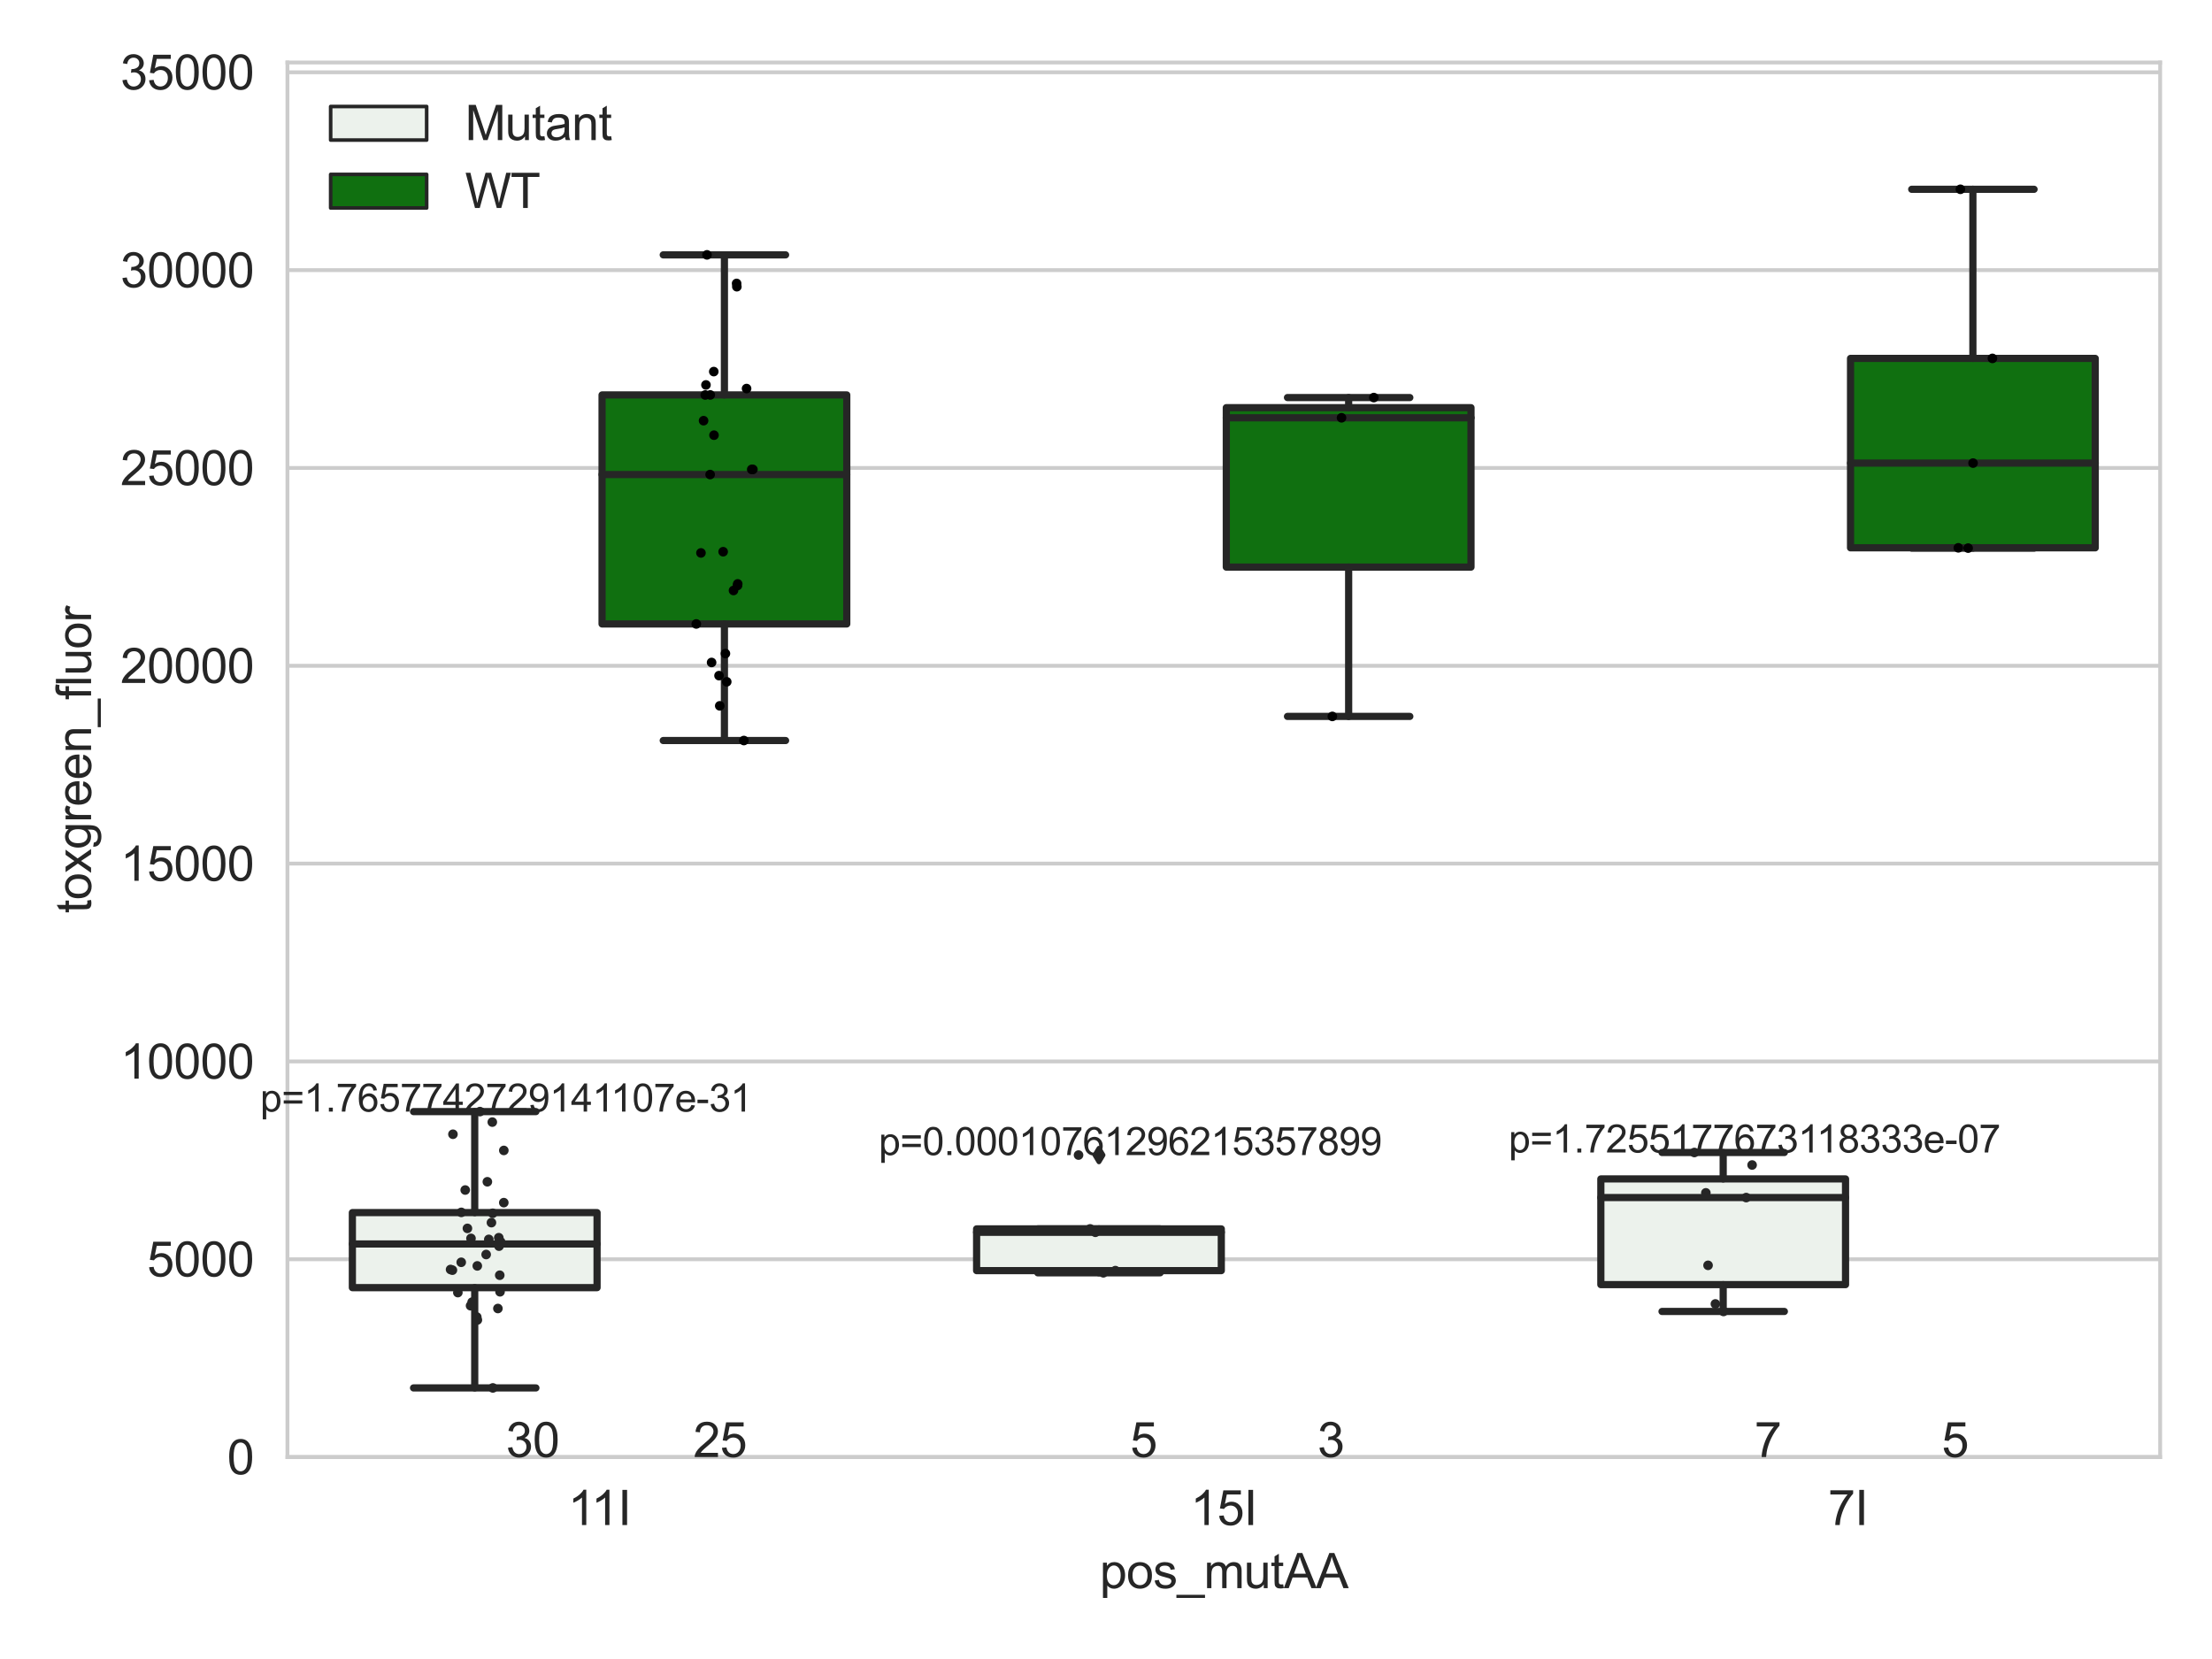 <?xml version="1.0" encoding="utf-8" standalone="no"?>
<!DOCTYPE svg PUBLIC "-//W3C//DTD SVG 1.1//EN"
  "http://www.w3.org/Graphics/SVG/1.1/DTD/svg11.dtd">
<svg xmlns:xlink="http://www.w3.org/1999/xlink" width="460.8pt" height="345.6pt" viewBox="0 0 460.8 345.6" xmlns="http://www.w3.org/2000/svg" version="1.1">
 <defs>
  <style type="text/css">*{stroke-linejoin: round; stroke-linecap: butt}</style>
 </defs>
 <g id="figure_1">
  <g id="patch_1">
   <path d="M 0 345.6 
L 460.8 345.6 
L 460.8 0 
L 0 0 
z
" style="fill: #ffffff"/>
  </g>
  <g id="axes_1">
   <g id="patch_2">
    <path d="M 59.881 303.539 
L 450 303.539 
L 450 13.023 
L 59.881 13.023 
z
" style="fill: #ffffff"/>
   </g>
   <g id="matplotlib.axis_1">
    <g id="xtick_1">
     <g id="text_1">
      <!-- 11I -->
      <g style="fill: #262626" transform="translate(118.32 317.697)scale(0.1 -0.1)">
       <defs>
        <path id="ArialMT-31" d="M 2384 0 
L 1822 0 
L 1822 3584 
Q 1619 3391 1289 3197 
Q 959 3003 697 2906 
L 697 3450 
Q 1169 3672 1522 3987 
Q 1875 4303 2022 4600 
L 2384 4600 
L 2384 0 
z
" transform="scale(0.016)"/>
        <path id="ArialMT-49" d="M 597 0 
L 597 4581 
L 1203 4581 
L 1203 0 
L 597 0 
z
" transform="scale(0.016)"/>
       </defs>
       <use xlink:href="#ArialMT-31"/>
       <use xlink:href="#ArialMT-31" x="48.24"/>
       <use xlink:href="#ArialMT-49" x="103.855"/>
      </g>
     </g>
    </g>
    <g id="xtick_2">
     <g id="text_2">
      <!-- 15I -->
      <g style="fill: #262626" transform="translate(247.991 317.697)scale(0.1 -0.1)">
       <defs>
        <path id="ArialMT-35" d="M 266 1200 
L 856 1250 
Q 922 819 1161 601 
Q 1400 384 1738 384 
Q 2144 384 2425 690 
Q 2706 997 2706 1503 
Q 2706 1984 2436 2262 
Q 2166 2541 1728 2541 
Q 1456 2541 1237 2417 
Q 1019 2294 894 2097 
L 366 2166 
L 809 4519 
L 3088 4519 
L 3088 3981 
L 1259 3981 
L 1013 2750 
Q 1425 3038 1878 3038 
Q 2478 3038 2890 2622 
Q 3303 2206 3303 1553 
Q 3303 931 2941 478 
Q 2500 -78 1738 -78 
Q 1113 -78 717 272 
Q 322 622 266 1200 
z
" transform="scale(0.016)"/>
       </defs>
       <use xlink:href="#ArialMT-31"/>
       <use xlink:href="#ArialMT-35" x="55.615"/>
       <use xlink:href="#ArialMT-49" x="111.23"/>
      </g>
     </g>
    </g>
    <g id="xtick_3">
     <g id="text_3">
      <!-- 7I -->
      <g style="fill: #262626" transform="translate(380.811 317.697)scale(0.1 -0.1)">
       <defs>
        <path id="ArialMT-37" d="M 303 3981 
L 303 4522 
L 3269 4522 
L 3269 4084 
Q 2831 3619 2401 2847 
Q 1972 2075 1738 1259 
Q 1569 684 1522 0 
L 944 0 
Q 953 541 1156 1306 
Q 1359 2072 1739 2783 
Q 2119 3494 2547 3981 
L 303 3981 
z
" transform="scale(0.016)"/>
       </defs>
       <use xlink:href="#ArialMT-37"/>
       <use xlink:href="#ArialMT-49" x="55.615"/>
      </g>
     </g>
    </g>
    <g id="text_4">
     <!-- pos_mutAA -->
     <g style="fill: #262626" transform="translate(229.095 330.842)scale(0.1 -0.1)">
      <defs>
       <path id="ArialMT-70" d="M 422 -1272 
L 422 3319 
L 934 3319 
L 934 2888 
Q 1116 3141 1344 3267 
Q 1572 3394 1897 3394 
Q 2322 3394 2647 3175 
Q 2972 2956 3137 2557 
Q 3303 2159 3303 1684 
Q 3303 1175 3120 767 
Q 2938 359 2589 142 
Q 2241 -75 1856 -75 
Q 1575 -75 1351 44 
Q 1128 163 984 344 
L 984 -1272 
L 422 -1272 
z
M 931 1641 
Q 931 1000 1190 694 
Q 1450 388 1819 388 
Q 2194 388 2461 705 
Q 2728 1022 2728 1688 
Q 2728 2322 2467 2637 
Q 2206 2953 1844 2953 
Q 1484 2953 1207 2617 
Q 931 2281 931 1641 
z
" transform="scale(0.016)"/>
       <path id="ArialMT-6f" d="M 213 1659 
Q 213 2581 725 3025 
Q 1153 3394 1769 3394 
Q 2453 3394 2887 2945 
Q 3322 2497 3322 1706 
Q 3322 1066 3130 698 
Q 2938 331 2570 128 
Q 2203 -75 1769 -75 
Q 1072 -75 642 372 
Q 213 819 213 1659 
z
M 791 1659 
Q 791 1022 1069 705 
Q 1347 388 1769 388 
Q 2188 388 2466 706 
Q 2744 1025 2744 1678 
Q 2744 2294 2464 2611 
Q 2184 2928 1769 2928 
Q 1347 2928 1069 2612 
Q 791 2297 791 1659 
z
" transform="scale(0.016)"/>
       <path id="ArialMT-73" d="M 197 991 
L 753 1078 
Q 800 744 1014 566 
Q 1228 388 1613 388 
Q 2000 388 2187 545 
Q 2375 703 2375 916 
Q 2375 1106 2209 1216 
Q 2094 1291 1634 1406 
Q 1016 1563 777 1677 
Q 538 1791 414 1992 
Q 291 2194 291 2438 
Q 291 2659 392 2848 
Q 494 3038 669 3163 
Q 800 3259 1026 3326 
Q 1253 3394 1513 3394 
Q 1903 3394 2198 3281 
Q 2494 3169 2634 2976 
Q 2775 2784 2828 2463 
L 2278 2388 
Q 2241 2644 2061 2787 
Q 1881 2931 1553 2931 
Q 1166 2931 1000 2803 
Q 834 2675 834 2503 
Q 834 2394 903 2306 
Q 972 2216 1119 2156 
Q 1203 2125 1616 2013 
Q 2213 1853 2448 1751 
Q 2684 1650 2818 1456 
Q 2953 1263 2953 975 
Q 2953 694 2789 445 
Q 2625 197 2315 61 
Q 2006 -75 1616 -75 
Q 969 -75 630 194 
Q 291 463 197 991 
z
" transform="scale(0.016)"/>
       <path id="ArialMT-5f" d="M -97 -1272 
L -97 -866 
L 3631 -866 
L 3631 -1272 
L -97 -1272 
z
" transform="scale(0.016)"/>
       <path id="ArialMT-6d" d="M 422 0 
L 422 3319 
L 925 3319 
L 925 2853 
Q 1081 3097 1340 3245 
Q 1600 3394 1931 3394 
Q 2300 3394 2536 3241 
Q 2772 3088 2869 2813 
Q 3263 3394 3894 3394 
Q 4388 3394 4653 3120 
Q 4919 2847 4919 2278 
L 4919 0 
L 4359 0 
L 4359 2091 
Q 4359 2428 4304 2576 
Q 4250 2725 4106 2815 
Q 3963 2906 3769 2906 
Q 3419 2906 3187 2673 
Q 2956 2441 2956 1928 
L 2956 0 
L 2394 0 
L 2394 2156 
Q 2394 2531 2256 2718 
Q 2119 2906 1806 2906 
Q 1569 2906 1367 2781 
Q 1166 2656 1075 2415 
Q 984 2175 984 1722 
L 984 0 
L 422 0 
z
" transform="scale(0.016)"/>
       <path id="ArialMT-75" d="M 2597 0 
L 2597 488 
Q 2209 -75 1544 -75 
Q 1250 -75 995 37 
Q 741 150 617 320 
Q 494 491 444 738 
Q 409 903 409 1263 
L 409 3319 
L 972 3319 
L 972 1478 
Q 972 1038 1006 884 
Q 1059 663 1231 536 
Q 1403 409 1656 409 
Q 1909 409 2131 539 
Q 2353 669 2445 892 
Q 2538 1116 2538 1541 
L 2538 3319 
L 3100 3319 
L 3100 0 
L 2597 0 
z
" transform="scale(0.016)"/>
       <path id="ArialMT-74" d="M 1650 503 
L 1731 6 
Q 1494 -44 1306 -44 
Q 1000 -44 831 53 
Q 663 150 594 308 
Q 525 466 525 972 
L 525 2881 
L 113 2881 
L 113 3319 
L 525 3319 
L 525 4141 
L 1084 4478 
L 1084 3319 
L 1650 3319 
L 1650 2881 
L 1084 2881 
L 1084 941 
Q 1084 700 1114 631 
Q 1144 563 1211 522 
Q 1278 481 1403 481 
Q 1497 481 1650 503 
z
" transform="scale(0.016)"/>
       <path id="ArialMT-41" d="M -9 0 
L 1750 4581 
L 2403 4581 
L 4278 0 
L 3588 0 
L 3053 1388 
L 1138 1388 
L 634 0 
L -9 0 
z
M 1313 1881 
L 2866 1881 
L 2388 3150 
Q 2169 3728 2063 4100 
Q 1975 3659 1816 3225 
L 1313 1881 
z
" transform="scale(0.016)"/>
      </defs>
      <use xlink:href="#ArialMT-70"/>
      <use xlink:href="#ArialMT-6f" x="55.615"/>
      <use xlink:href="#ArialMT-73" x="111.23"/>
      <use xlink:href="#ArialMT-5f" x="161.23"/>
      <use xlink:href="#ArialMT-6d" x="216.846"/>
      <use xlink:href="#ArialMT-75" x="300.146"/>
      <use xlink:href="#ArialMT-74" x="355.762"/>
      <use xlink:href="#ArialMT-41" x="383.545"/>
      <use xlink:href="#ArialMT-41" x="450.244"/>
     </g>
    </g>
   </g>
   <g id="matplotlib.axis_2">
    <g id="ytick_1">
     <g id="line2d_1">
      <path d="M 59.881 303.539 
L 450 303.539 
" clip-path="url(#p0b0e866af7)" style="fill: none; stroke: #cccccc; stroke-width: 0.8; stroke-linecap: round"/>
     </g>
     <g id="text_5">
      <!-- 0 -->
      <g style="fill: #262626" transform="translate(47.32 307.118)scale(0.1 -0.1)">
       <defs>
        <path id="ArialMT-30" d="M 266 2259 
Q 266 3072 433 3567 
Q 600 4063 929 4331 
Q 1259 4600 1759 4600 
Q 2128 4600 2406 4451 
Q 2684 4303 2865 4023 
Q 3047 3744 3150 3342 
Q 3253 2941 3253 2259 
Q 3253 1453 3087 958 
Q 2922 463 2592 192 
Q 2263 -78 1759 -78 
Q 1097 -78 719 397 
Q 266 969 266 2259 
z
M 844 2259 
Q 844 1131 1108 757 
Q 1372 384 1759 384 
Q 2147 384 2411 759 
Q 2675 1134 2675 2259 
Q 2675 3391 2411 3762 
Q 2147 4134 1753 4134 
Q 1366 4134 1134 3806 
Q 844 3388 844 2259 
z
" transform="scale(0.016)"/>
       </defs>
       <use xlink:href="#ArialMT-30"/>
      </g>
     </g>
    </g>
    <g id="ytick_2">
     <g id="line2d_2">
      <path d="M 59.881 262.328 
L 450 262.328 
" clip-path="url(#p0b0e866af7)" style="fill: none; stroke: #cccccc; stroke-width: 0.8; stroke-linecap: round"/>
     </g>
     <g id="text_6">
      <!-- 5000 -->
      <g style="fill: #262626" transform="translate(30.637 265.906)scale(0.1 -0.1)">
       <use xlink:href="#ArialMT-35"/>
       <use xlink:href="#ArialMT-30" x="55.615"/>
       <use xlink:href="#ArialMT-30" x="111.23"/>
       <use xlink:href="#ArialMT-30" x="166.846"/>
      </g>
     </g>
    </g>
    <g id="ytick_3">
     <g id="line2d_3">
      <path d="M 59.881 221.116 
L 450 221.116 
" clip-path="url(#p0b0e866af7)" style="fill: none; stroke: #cccccc; stroke-width: 0.8; stroke-linecap: round"/>
     </g>
     <g id="text_7">
      <!-- 10000 -->
      <g style="fill: #262626" transform="translate(25.077 224.695)scale(0.1 -0.1)">
       <use xlink:href="#ArialMT-31"/>
       <use xlink:href="#ArialMT-30" x="55.615"/>
       <use xlink:href="#ArialMT-30" x="111.23"/>
       <use xlink:href="#ArialMT-30" x="166.846"/>
       <use xlink:href="#ArialMT-30" x="222.461"/>
      </g>
     </g>
    </g>
    <g id="ytick_4">
     <g id="line2d_4">
      <path d="M 59.881 179.905 
L 450 179.905 
" clip-path="url(#p0b0e866af7)" style="fill: none; stroke: #cccccc; stroke-width: 0.8; stroke-linecap: round"/>
     </g>
     <g id="text_8">
      <!-- 15000 -->
      <g style="fill: #262626" transform="translate(25.077 183.484)scale(0.1 -0.1)">
       <use xlink:href="#ArialMT-31"/>
       <use xlink:href="#ArialMT-35" x="55.615"/>
       <use xlink:href="#ArialMT-30" x="111.23"/>
       <use xlink:href="#ArialMT-30" x="166.846"/>
       <use xlink:href="#ArialMT-30" x="222.461"/>
      </g>
     </g>
    </g>
    <g id="ytick_5">
     <g id="line2d_5">
      <path d="M 59.881 138.694 
L 450 138.694 
" clip-path="url(#p0b0e866af7)" style="fill: none; stroke: #cccccc; stroke-width: 0.8; stroke-linecap: round"/>
     </g>
     <g id="text_9">
      <!-- 20000 -->
      <g style="fill: #262626" transform="translate(25.077 142.273)scale(0.1 -0.1)">
       <defs>
        <path id="ArialMT-32" d="M 3222 541 
L 3222 0 
L 194 0 
Q 188 203 259 391 
Q 375 700 629 1000 
Q 884 1300 1366 1694 
Q 2113 2306 2375 2664 
Q 2638 3022 2638 3341 
Q 2638 3675 2398 3904 
Q 2159 4134 1775 4134 
Q 1369 4134 1125 3890 
Q 881 3647 878 3216 
L 300 3275 
Q 359 3922 746 4261 
Q 1134 4600 1788 4600 
Q 2447 4600 2831 4234 
Q 3216 3869 3216 3328 
Q 3216 3053 3103 2787 
Q 2991 2522 2730 2228 
Q 2469 1934 1863 1422 
Q 1356 997 1212 845 
Q 1069 694 975 541 
L 3222 541 
z
" transform="scale(0.016)"/>
       </defs>
       <use xlink:href="#ArialMT-32"/>
       <use xlink:href="#ArialMT-30" x="55.615"/>
       <use xlink:href="#ArialMT-30" x="111.23"/>
       <use xlink:href="#ArialMT-30" x="166.846"/>
       <use xlink:href="#ArialMT-30" x="222.461"/>
      </g>
     </g>
    </g>
    <g id="ytick_6">
     <g id="line2d_6">
      <path d="M 59.881 97.483 
L 450 97.483 
" clip-path="url(#p0b0e866af7)" style="fill: none; stroke: #cccccc; stroke-width: 0.8; stroke-linecap: round"/>
     </g>
     <g id="text_10">
      <!-- 25000 -->
      <g style="fill: #262626" transform="translate(25.077 101.062)scale(0.1 -0.1)">
       <use xlink:href="#ArialMT-32"/>
       <use xlink:href="#ArialMT-35" x="55.615"/>
       <use xlink:href="#ArialMT-30" x="111.23"/>
       <use xlink:href="#ArialMT-30" x="166.846"/>
       <use xlink:href="#ArialMT-30" x="222.461"/>
      </g>
     </g>
    </g>
    <g id="ytick_7">
     <g id="line2d_7">
      <path d="M 59.881 56.272 
L 450 56.272 
" clip-path="url(#p0b0e866af7)" style="fill: none; stroke: #cccccc; stroke-width: 0.8; stroke-linecap: round"/>
     </g>
     <g id="text_11">
      <!-- 30000 -->
      <g style="fill: #262626" transform="translate(25.077 59.851)scale(0.1 -0.1)">
       <defs>
        <path id="ArialMT-33" d="M 269 1209 
L 831 1284 
Q 928 806 1161 595 
Q 1394 384 1728 384 
Q 2125 384 2398 659 
Q 2672 934 2672 1341 
Q 2672 1728 2419 1979 
Q 2166 2231 1775 2231 
Q 1616 2231 1378 2169 
L 1441 2663 
Q 1497 2656 1531 2656 
Q 1891 2656 2178 2843 
Q 2466 3031 2466 3422 
Q 2466 3731 2256 3934 
Q 2047 4138 1716 4138 
Q 1388 4138 1169 3931 
Q 950 3725 888 3313 
L 325 3413 
Q 428 3978 793 4289 
Q 1159 4600 1703 4600 
Q 2078 4600 2393 4439 
Q 2709 4278 2876 4000 
Q 3044 3722 3044 3409 
Q 3044 3113 2884 2869 
Q 2725 2625 2413 2481 
Q 2819 2388 3044 2092 
Q 3269 1797 3269 1353 
Q 3269 753 2831 336 
Q 2394 -81 1725 -81 
Q 1122 -81 723 278 
Q 325 638 269 1209 
z
" transform="scale(0.016)"/>
       </defs>
       <use xlink:href="#ArialMT-33"/>
       <use xlink:href="#ArialMT-30" x="55.615"/>
       <use xlink:href="#ArialMT-30" x="111.23"/>
       <use xlink:href="#ArialMT-30" x="166.846"/>
       <use xlink:href="#ArialMT-30" x="222.461"/>
      </g>
     </g>
    </g>
    <g id="ytick_8">
     <g id="line2d_8">
      <path d="M 59.881 15.061 
L 450 15.061 
" clip-path="url(#p0b0e866af7)" style="fill: none; stroke: #cccccc; stroke-width: 0.8; stroke-linecap: round"/>
     </g>
     <g id="text_12">
      <!-- 35000 -->
      <g style="fill: #262626" transform="translate(25.077 18.639)scale(0.1 -0.1)">
       <use xlink:href="#ArialMT-33"/>
       <use xlink:href="#ArialMT-35" x="55.615"/>
       <use xlink:href="#ArialMT-30" x="111.23"/>
       <use xlink:href="#ArialMT-30" x="166.846"/>
       <use xlink:href="#ArialMT-30" x="222.461"/>
      </g>
     </g>
    </g>
    <g id="text_13">
     <!-- toxgreen_fluor -->
     <g style="fill: #262626" transform="translate(18.972 190.243)rotate(-90)scale(0.1 -0.1)">
      <defs>
       <path id="ArialMT-78" d="M 47 0 
L 1259 1725 
L 138 3319 
L 841 3319 
L 1350 2541 
Q 1494 2319 1581 2169 
Q 1719 2375 1834 2534 
L 2394 3319 
L 3066 3319 
L 1919 1756 
L 3153 0 
L 2463 0 
L 1781 1031 
L 1600 1309 
L 728 0 
L 47 0 
z
" transform="scale(0.016)"/>
       <path id="ArialMT-67" d="M 319 -275 
L 866 -356 
Q 900 -609 1056 -725 
Q 1266 -881 1628 -881 
Q 2019 -881 2231 -725 
Q 2444 -569 2519 -288 
Q 2563 -116 2559 434 
Q 2191 0 1641 0 
Q 956 0 581 494 
Q 206 988 206 1678 
Q 206 2153 378 2554 
Q 550 2956 876 3175 
Q 1203 3394 1644 3394 
Q 2231 3394 2613 2919 
L 2613 3319 
L 3131 3319 
L 3131 450 
Q 3131 -325 2973 -648 
Q 2816 -972 2473 -1159 
Q 2131 -1347 1631 -1347 
Q 1038 -1347 672 -1080 
Q 306 -813 319 -275 
z
M 784 1719 
Q 784 1066 1043 766 
Q 1303 466 1694 466 
Q 2081 466 2343 764 
Q 2606 1063 2606 1700 
Q 2606 2309 2336 2618 
Q 2066 2928 1684 2928 
Q 1309 2928 1046 2623 
Q 784 2319 784 1719 
z
" transform="scale(0.016)"/>
       <path id="ArialMT-72" d="M 416 0 
L 416 3319 
L 922 3319 
L 922 2816 
Q 1116 3169 1280 3281 
Q 1444 3394 1641 3394 
Q 1925 3394 2219 3213 
L 2025 2691 
Q 1819 2813 1613 2813 
Q 1428 2813 1281 2702 
Q 1134 2591 1072 2394 
Q 978 2094 978 1738 
L 978 0 
L 416 0 
z
" transform="scale(0.016)"/>
       <path id="ArialMT-65" d="M 2694 1069 
L 3275 997 
Q 3138 488 2766 206 
Q 2394 -75 1816 -75 
Q 1088 -75 661 373 
Q 234 822 234 1631 
Q 234 2469 665 2931 
Q 1097 3394 1784 3394 
Q 2450 3394 2872 2941 
Q 3294 2488 3294 1666 
Q 3294 1616 3291 1516 
L 816 1516 
Q 847 969 1125 678 
Q 1403 388 1819 388 
Q 2128 388 2347 550 
Q 2566 713 2694 1069 
z
M 847 1978 
L 2700 1978 
Q 2663 2397 2488 2606 
Q 2219 2931 1791 2931 
Q 1403 2931 1139 2672 
Q 875 2413 847 1978 
z
" transform="scale(0.016)"/>
       <path id="ArialMT-6e" d="M 422 0 
L 422 3319 
L 928 3319 
L 928 2847 
Q 1294 3394 1984 3394 
Q 2284 3394 2536 3286 
Q 2788 3178 2913 3003 
Q 3038 2828 3088 2588 
Q 3119 2431 3119 2041 
L 3119 0 
L 2556 0 
L 2556 2019 
Q 2556 2363 2490 2533 
Q 2425 2703 2258 2804 
Q 2091 2906 1866 2906 
Q 1506 2906 1245 2678 
Q 984 2450 984 1813 
L 984 0 
L 422 0 
z
" transform="scale(0.016)"/>
       <path id="ArialMT-66" d="M 556 0 
L 556 2881 
L 59 2881 
L 59 3319 
L 556 3319 
L 556 3672 
Q 556 4006 616 4169 
Q 697 4388 901 4523 
Q 1106 4659 1475 4659 
Q 1713 4659 2000 4603 
L 1916 4113 
Q 1741 4144 1584 4144 
Q 1328 4144 1222 4034 
Q 1116 3925 1116 3625 
L 1116 3319 
L 1763 3319 
L 1763 2881 
L 1116 2881 
L 1116 0 
L 556 0 
z
" transform="scale(0.016)"/>
       <path id="ArialMT-6c" d="M 409 0 
L 409 4581 
L 972 4581 
L 972 0 
L 409 0 
z
" transform="scale(0.016)"/>
      </defs>
      <use xlink:href="#ArialMT-74"/>
      <use xlink:href="#ArialMT-6f" x="27.783"/>
      <use xlink:href="#ArialMT-78" x="83.398"/>
      <use xlink:href="#ArialMT-67" x="133.398"/>
      <use xlink:href="#ArialMT-72" x="189.014"/>
      <use xlink:href="#ArialMT-65" x="222.314"/>
      <use xlink:href="#ArialMT-65" x="277.93"/>
      <use xlink:href="#ArialMT-6e" x="333.545"/>
      <use xlink:href="#ArialMT-5f" x="389.16"/>
      <use xlink:href="#ArialMT-66" x="444.775"/>
      <use xlink:href="#ArialMT-6c" x="472.559"/>
      <use xlink:href="#ArialMT-75" x="494.775"/>
      <use xlink:href="#ArialMT-6f" x="550.391"/>
      <use xlink:href="#ArialMT-72" x="606.006"/>
     </g>
    </g>
   </g>
   <g id="patch_3">
    <path d="M 73.405 268.24 
L 124.381 268.24 
L 124.381 252.607 
L 73.405 252.607 
L 73.405 268.24 
z
" clip-path="url(#p0b0e866af7)" style="fill: #ecf2ec; stroke: #262626; stroke-width: 1.5; stroke-linejoin: miter"/>
   </g>
   <g id="patch_4">
    <path d="M 125.421 129.98 
L 176.397 129.98 
L 176.397 82.273 
L 125.421 82.273 
L 125.421 129.98 
z
" clip-path="url(#p0b0e866af7)" style="fill: #107010; stroke: #262626; stroke-width: 1.5; stroke-linejoin: miter"/>
   </g>
   <g id="patch_5">
    <path d="M 203.445 264.694 
L 254.42 264.694 
L 254.42 256.001 
L 203.445 256.001 
L 203.445 264.694 
z
" clip-path="url(#p0b0e866af7)" style="fill: #ecf2ec; stroke: #262626; stroke-width: 1.5; stroke-linejoin: miter"/>
   </g>
   <g id="patch_6">
    <path d="M 255.461 118.138 
L 306.436 118.138 
L 306.436 84.926 
L 255.461 84.926 
L 255.461 118.138 
z
" clip-path="url(#p0b0e866af7)" style="fill: #107010; stroke: #262626; stroke-width: 1.5; stroke-linejoin: miter"/>
   </g>
   <g id="patch_7">
    <path d="M 333.485 267.612 
L 384.46 267.612 
L 384.46 245.593 
L 333.485 245.593 
L 333.485 267.612 
z
" clip-path="url(#p0b0e866af7)" style="fill: #ecf2ec; stroke: #262626; stroke-width: 1.5; stroke-linejoin: miter"/>
   </g>
   <g id="patch_8">
    <path d="M 385.5 114.123 
L 436.476 114.123 
L 436.476 74.66 
L 385.5 74.66 
L 385.5 114.123 
z
" clip-path="url(#p0b0e866af7)" style="fill: #107010; stroke: #262626; stroke-width: 1.5; stroke-linejoin: miter"/>
   </g>
   <g id="patch_9">
    <path d="M 124.901 303.539 
L 124.901 303.539 
L 124.901 303.539 
L 124.901 303.539 
z
" clip-path="url(#p0b0e866af7)" style="fill: #ecf2ec; stroke: #262626; stroke-width: 0.75; stroke-linejoin: miter"/>
   </g>
   <g id="patch_10">
    <path d="M 124.901 303.539 
L 124.901 303.539 
L 124.901 303.539 
L 124.901 303.539 
z
" clip-path="url(#p0b0e866af7)" style="fill: #107010; stroke: #262626; stroke-width: 0.75; stroke-linejoin: miter"/>
   </g>
   <g id="PathCollection_1"/>
   <g id="PathCollection_2"/>
   <g id="line2d_9">
    <path d="M 98.893 268.24 
L 98.893 289.129 
" clip-path="url(#p0b0e866af7)" style="fill: none; stroke: #262626; stroke-width: 1.5; stroke-linecap: round"/>
   </g>
   <g id="line2d_10">
    <path d="M 98.893 252.607 
L 98.893 231.565 
" clip-path="url(#p0b0e866af7)" style="fill: none; stroke: #262626; stroke-width: 1.5; stroke-linecap: round"/>
   </g>
   <g id="line2d_11">
    <path d="M 86.149 289.129 
L 111.637 289.129 
" clip-path="url(#p0b0e866af7)" style="fill: none; stroke: #262626; stroke-width: 1.5; stroke-linecap: round"/>
   </g>
   <g id="line2d_12">
    <path d="M 86.149 231.565 
L 111.637 231.565 
" clip-path="url(#p0b0e866af7)" style="fill: none; stroke: #262626; stroke-width: 1.5; stroke-linecap: round"/>
   </g>
   <g id="line2d_13"/>
   <g id="line2d_14">
    <path d="M 150.909 129.98 
L 150.909 154.267 
" clip-path="url(#p0b0e866af7)" style="fill: none; stroke: #262626; stroke-width: 1.5; stroke-linecap: round"/>
   </g>
   <g id="line2d_15">
    <path d="M 150.909 82.273 
L 150.909 53.091 
" clip-path="url(#p0b0e866af7)" style="fill: none; stroke: #262626; stroke-width: 1.5; stroke-linecap: round"/>
   </g>
   <g id="line2d_16">
    <path d="M 138.165 154.267 
L 163.653 154.267 
" clip-path="url(#p0b0e866af7)" style="fill: none; stroke: #262626; stroke-width: 1.5; stroke-linecap: round"/>
   </g>
   <g id="line2d_17">
    <path d="M 138.165 53.091 
L 163.653 53.091 
" clip-path="url(#p0b0e866af7)" style="fill: none; stroke: #262626; stroke-width: 1.5; stroke-linecap: round"/>
   </g>
   <g id="line2d_18"/>
   <g id="line2d_19">
    <path d="M 228.933 264.694 
L 228.933 265.147 
" clip-path="url(#p0b0e866af7)" style="fill: none; stroke: #262626; stroke-width: 1.5; stroke-linecap: round"/>
   </g>
   <g id="line2d_20">
    <path d="M 228.933 256.001 
L 228.933 256.001 
" clip-path="url(#p0b0e866af7)" style="fill: none; stroke: #262626; stroke-width: 1.5; stroke-linecap: round"/>
   </g>
   <g id="line2d_21">
    <path d="M 216.189 265.147 
L 241.677 265.147 
" clip-path="url(#p0b0e866af7)" style="fill: none; stroke: #262626; stroke-width: 1.5; stroke-linecap: round"/>
   </g>
   <g id="line2d_22">
    <path d="M 216.189 256.001 
L 241.677 256.001 
" clip-path="url(#p0b0e866af7)" style="fill: none; stroke: #262626; stroke-width: 1.5; stroke-linecap: round"/>
   </g>
   <g id="line2d_23">
    <defs>
     <path id="mbeabf8fe69" d="M -0 1.414 
L 0.849 0 
L 0 -1.414 
L -0.849 -0 
z
" style="stroke: #262626; stroke-linejoin: miter"/>
    </defs>
    <g clip-path="url(#p0b0e866af7)">
     <use xlink:href="#mbeabf8fe69" x="228.933" y="240.621" style="fill: #262626; stroke: #262626; stroke-linejoin: miter"/>
    </g>
   </g>
   <g id="line2d_24">
    <path d="M 280.949 118.138 
L 280.949 149.242 
" clip-path="url(#p0b0e866af7)" style="fill: none; stroke: #262626; stroke-width: 1.5; stroke-linecap: round"/>
   </g>
   <g id="line2d_25">
    <path d="M 280.949 84.926 
L 280.949 82.819 
" clip-path="url(#p0b0e866af7)" style="fill: none; stroke: #262626; stroke-width: 1.5; stroke-linecap: round"/>
   </g>
   <g id="line2d_26">
    <path d="M 268.205 149.242 
L 293.692 149.242 
" clip-path="url(#p0b0e866af7)" style="fill: none; stroke: #262626; stroke-width: 1.5; stroke-linecap: round"/>
   </g>
   <g id="line2d_27">
    <path d="M 268.205 82.819 
L 293.692 82.819 
" clip-path="url(#p0b0e866af7)" style="fill: none; stroke: #262626; stroke-width: 1.5; stroke-linecap: round"/>
   </g>
   <g id="line2d_28"/>
   <g id="line2d_29">
    <path d="M 358.972 267.612 
L 358.972 273.201 
" clip-path="url(#p0b0e866af7)" style="fill: none; stroke: #262626; stroke-width: 1.5; stroke-linecap: round"/>
   </g>
   <g id="line2d_30">
    <path d="M 358.972 245.593 
L 358.972 240.087 
" clip-path="url(#p0b0e866af7)" style="fill: none; stroke: #262626; stroke-width: 1.5; stroke-linecap: round"/>
   </g>
   <g id="line2d_31">
    <path d="M 346.228 273.201 
L 371.716 273.201 
" clip-path="url(#p0b0e866af7)" style="fill: none; stroke: #262626; stroke-width: 1.5; stroke-linecap: round"/>
   </g>
   <g id="line2d_32">
    <path d="M 346.228 240.087 
L 371.716 240.087 
" clip-path="url(#p0b0e866af7)" style="fill: none; stroke: #262626; stroke-width: 1.5; stroke-linecap: round"/>
   </g>
   <g id="line2d_33"/>
   <g id="line2d_34">
    <path d="M 410.988 114.123 
L 410.988 114.183 
" clip-path="url(#p0b0e866af7)" style="fill: none; stroke: #262626; stroke-width: 1.5; stroke-linecap: round"/>
   </g>
   <g id="line2d_35">
    <path d="M 410.988 74.66 
L 410.988 39.434 
" clip-path="url(#p0b0e866af7)" style="fill: none; stroke: #262626; stroke-width: 1.5; stroke-linecap: round"/>
   </g>
   <g id="line2d_36">
    <path d="M 398.244 114.183 
L 423.732 114.183 
" clip-path="url(#p0b0e866af7)" style="fill: none; stroke: #262626; stroke-width: 1.5; stroke-linecap: round"/>
   </g>
   <g id="line2d_37">
    <path d="M 398.244 39.434 
L 423.732 39.434 
" clip-path="url(#p0b0e866af7)" style="fill: none; stroke: #262626; stroke-width: 1.5; stroke-linecap: round"/>
   </g>
   <g id="line2d_38"/>
   <g id="line2d_39">
    <path d="M 73.405 259.141 
L 124.381 259.141 
" clip-path="url(#p0b0e866af7)" style="fill: none; stroke: #262626; stroke-width: 1.5; stroke-linecap: round"/>
   </g>
   <g id="line2d_40">
    <path d="M 125.421 98.854 
L 176.397 98.854 
" clip-path="url(#p0b0e866af7)" style="fill: none; stroke: #262626; stroke-width: 1.5; stroke-linecap: round"/>
   </g>
   <g id="line2d_41">
    <path d="M 203.445 256.708 
L 254.42 256.708 
" clip-path="url(#p0b0e866af7)" style="fill: none; stroke: #262626; stroke-width: 1.5; stroke-linecap: round"/>
   </g>
   <g id="line2d_42">
    <path d="M 255.461 87.033 
L 306.436 87.033 
" clip-path="url(#p0b0e866af7)" style="fill: none; stroke: #262626; stroke-width: 1.5; stroke-linecap: round"/>
   </g>
   <g id="line2d_43">
    <path d="M 333.485 249.476 
L 384.46 249.476 
" clip-path="url(#p0b0e866af7)" style="fill: none; stroke: #262626; stroke-width: 1.5; stroke-linecap: round"/>
   </g>
   <g id="line2d_44">
    <path d="M 385.5 96.471 
L 436.476 96.471 
" clip-path="url(#p0b0e866af7)" style="fill: none; stroke: #262626; stroke-width: 1.5; stroke-linecap: round"/>
   </g>
   <g id="patch_11">
    <path d="M 59.881 303.539 
L 59.881 13.023 
" style="fill: none; stroke: #cccccc; stroke-width: 0.8; stroke-linejoin: miter; stroke-linecap: square"/>
   </g>
   <g id="patch_12">
    <path d="M 450 303.539 
L 450 13.023 
" style="fill: none; stroke: #cccccc; stroke-width: 0.8; stroke-linejoin: miter; stroke-linecap: square"/>
   </g>
   <g id="patch_13">
    <path d="M 59.881 303.539 
L 450 303.539 
" style="fill: none; stroke: #cccccc; stroke-width: 0.8; stroke-linejoin: miter; stroke-linecap: square"/>
   </g>
   <g id="patch_14">
    <path d="M 59.881 13.023 
L 450 13.023 
" style="fill: none; stroke: #cccccc; stroke-width: 0.8; stroke-linejoin: miter; stroke-linecap: square"/>
   </g>
   <g id="PathCollection_3">
    <defs>
     <path id="C0_0_79b1d85f82" d="M 0 1 
C 0.265 1 0.52 0.895 0.707 0.707 
C 0.895 0.52 1 0.265 1 -0 
C 1 -0.265 0.895 -0.52 0.707 -0.707 
C 0.52 -0.895 0.265 -1 0 -1 
C -0.265 -1 -0.52 -0.895 -0.707 -0.707 
C -0.895 -0.52 -1 -0.265 -1 0 
C -1 0.265 -0.895 0.52 -0.707 0.707 
C -0.52 0.895 -0.265 1 0 1 
z
"/>
    </defs>
    <g clip-path="url(#p0b0e866af7)">
     <use xlink:href="#C0_0_79b1d85f82" x="99.446" y="274.977" style="fill: #262626"/>
    </g>
    <g clip-path="url(#p0b0e866af7)">
     <use xlink:href="#C0_0_79b1d85f82" x="103.956" y="259.597" style="fill: #262626"/>
    </g>
    <g clip-path="url(#p0b0e866af7)">
     <use xlink:href="#C0_0_79b1d85f82" x="102.64" y="252.749" style="fill: #262626"/>
    </g>
    <g clip-path="url(#p0b0e866af7)">
     <use xlink:href="#C0_0_79b1d85f82" x="93.862" y="264.458" style="fill: #262626"/>
    </g>
    <g clip-path="url(#p0b0e866af7)">
     <use xlink:href="#C0_0_79b1d85f82" x="97.372" y="255.895" style="fill: #262626"/>
    </g>
    <g clip-path="url(#p0b0e866af7)">
     <use xlink:href="#C0_0_79b1d85f82" x="99.43" y="263.709" style="fill: #262626"/>
    </g>
    <g clip-path="url(#p0b0e866af7)">
     <use xlink:href="#C0_0_79b1d85f82" x="104.167" y="269.102" style="fill: #262626"/>
    </g>
    <g clip-path="url(#p0b0e866af7)">
     <use xlink:href="#C0_0_79b1d85f82" x="94.356" y="236.284" style="fill: #262626"/>
    </g>
    <g clip-path="url(#p0b0e866af7)">
     <use xlink:href="#C0_0_79b1d85f82" x="104.107" y="265.653" style="fill: #262626"/>
    </g>
    <g clip-path="url(#p0b0e866af7)">
     <use xlink:href="#C0_0_79b1d85f82" x="101.826" y="258.184" style="fill: #262626"/>
    </g>
    <g clip-path="url(#p0b0e866af7)">
     <use xlink:href="#C0_0_79b1d85f82" x="96.915" y="247.904" style="fill: #262626"/>
    </g>
    <g clip-path="url(#p0b0e866af7)">
     <use xlink:href="#C0_0_79b1d85f82" x="104.284" y="258.685" style="fill: #262626"/>
    </g>
    <g clip-path="url(#p0b0e866af7)">
     <use xlink:href="#C0_0_79b1d85f82" x="99.979" y="231.565" style="fill: #262626"/>
    </g>
    <g clip-path="url(#p0b0e866af7)">
     <use xlink:href="#C0_0_79b1d85f82" x="98.358" y="271.258" style="fill: #262626"/>
    </g>
    <g clip-path="url(#p0b0e866af7)">
     <use xlink:href="#C0_0_79b1d85f82" x="104.955" y="239.656" style="fill: #262626"/>
    </g>
    <g clip-path="url(#p0b0e866af7)">
     <use xlink:href="#C0_0_79b1d85f82" x="96.101" y="252.56" style="fill: #262626"/>
    </g>
    <g clip-path="url(#p0b0e866af7)">
     <use xlink:href="#C0_0_79b1d85f82" x="102.556" y="233.753" style="fill: #262626"/>
    </g>
    <g clip-path="url(#p0b0e866af7)">
     <use xlink:href="#C0_0_79b1d85f82" x="102.377" y="254.699" style="fill: #262626"/>
    </g>
    <g clip-path="url(#p0b0e866af7)">
     <use xlink:href="#C0_0_79b1d85f82" x="96.082" y="262.957" style="fill: #262626"/>
    </g>
    <g clip-path="url(#p0b0e866af7)">
     <use xlink:href="#C0_0_79b1d85f82" x="98.029" y="272.002" style="fill: #262626"/>
    </g>
    <g clip-path="url(#p0b0e866af7)">
     <use xlink:href="#C0_0_79b1d85f82" x="101.526" y="246.185" style="fill: #262626"/>
    </g>
    <g clip-path="url(#p0b0e866af7)">
     <use xlink:href="#C0_0_79b1d85f82" x="103.722" y="272.586" style="fill: #262626"/>
    </g>
    <g clip-path="url(#p0b0e866af7)">
     <use xlink:href="#C0_0_79b1d85f82" x="94.247" y="264.595" style="fill: #262626"/>
    </g>
    <g clip-path="url(#p0b0e866af7)">
     <use xlink:href="#C0_0_79b1d85f82" x="98.116" y="257.979" style="fill: #262626"/>
    </g>
    <g clip-path="url(#p0b0e866af7)">
     <use xlink:href="#C0_0_79b1d85f82" x="99.322" y="274.359" style="fill: #262626"/>
    </g>
    <g clip-path="url(#p0b0e866af7)">
     <use xlink:href="#C0_0_79b1d85f82" x="103.905" y="257.835" style="fill: #262626"/>
    </g>
    <g clip-path="url(#p0b0e866af7)">
     <use xlink:href="#C0_0_79b1d85f82" x="95.38" y="269.27" style="fill: #262626"/>
    </g>
    <g clip-path="url(#p0b0e866af7)">
     <use xlink:href="#C0_0_79b1d85f82" x="101.275" y="261.337" style="fill: #262626"/>
    </g>
    <g clip-path="url(#p0b0e866af7)">
     <use xlink:href="#C0_0_79b1d85f82" x="102.671" y="289.129" style="fill: #262626"/>
    </g>
    <g clip-path="url(#p0b0e866af7)">
     <use xlink:href="#C0_0_79b1d85f82" x="104.949" y="250.532" style="fill: #262626"/>
    </g>
   </g>
   <g id="PathCollection_4">
    <defs>
     <path id="C1_0_79419b7db1" d="M 0 1 
C 0.265 1 0.52 0.895 0.707 0.707 
C 0.895 0.52 1 0.265 1 -0 
C 1 -0.265 0.895 -0.52 0.707 -0.707 
C 0.52 -0.895 0.265 -1 0 -1 
C -0.265 -1 -0.52 -0.895 -0.707 -0.707 
C -0.895 -0.52 -1 -0.265 -1 0 
C -1 0.265 -0.895 0.52 -0.707 0.707 
C -0.52 0.895 -0.265 1 0 1 
z
"/>
    </defs>
    <g clip-path="url(#p0b0e866af7)">
     <use xlink:href="#C1_0_79419b7db1" x="146.566" y="87.637"/>
    </g>
    <g clip-path="url(#p0b0e866af7)">
     <use xlink:href="#C1_0_79419b7db1" x="147.934" y="98.854"/>
    </g>
    <g clip-path="url(#p0b0e866af7)">
     <use xlink:href="#C1_0_79419b7db1" x="149.936" y="147.04"/>
    </g>
    <g clip-path="url(#p0b0e866af7)">
     <use xlink:href="#C1_0_79419b7db1" x="148.74" y="90.654"/>
    </g>
    <g clip-path="url(#p0b0e866af7)">
     <use xlink:href="#C1_0_79419b7db1" x="148.237" y="138.005"/>
    </g>
    <g clip-path="url(#p0b0e866af7)">
     <use xlink:href="#C1_0_79419b7db1" x="147.958" y="82.273"/>
    </g>
    <g clip-path="url(#p0b0e866af7)">
     <use xlink:href="#C1_0_79419b7db1" x="152.803" y="123.009"/>
    </g>
    <g clip-path="url(#p0b0e866af7)">
     <use xlink:href="#C1_0_79419b7db1" x="146.024" y="115.185"/>
    </g>
    <g clip-path="url(#p0b0e866af7)">
     <use xlink:href="#C1_0_79419b7db1" x="153.681" y="121.634"/>
    </g>
    <g clip-path="url(#p0b0e866af7)">
     <use xlink:href="#C1_0_79419b7db1" x="153.451" y="59.044"/>
    </g>
    <g clip-path="url(#p0b0e866af7)">
     <use xlink:href="#C1_0_79419b7db1" x="153.643" y="121.971"/>
    </g>
    <g clip-path="url(#p0b0e866af7)">
     <use xlink:href="#C1_0_79419b7db1" x="149.789" y="140.747"/>
    </g>
    <g clip-path="url(#p0b0e866af7)">
     <use xlink:href="#C1_0_79419b7db1" x="150.646" y="114.933"/>
    </g>
    <g clip-path="url(#p0b0e866af7)">
     <use xlink:href="#C1_0_79419b7db1" x="148.692" y="77.409"/>
    </g>
    <g clip-path="url(#p0b0e866af7)">
     <use xlink:href="#C1_0_79419b7db1" x="147.282" y="53.091"/>
    </g>
    <g clip-path="url(#p0b0e866af7)">
     <use xlink:href="#C1_0_79419b7db1" x="147.064" y="80.186"/>
    </g>
    <g clip-path="url(#p0b0e866af7)">
     <use xlink:href="#C1_0_79419b7db1" x="156.6" y="97.789"/>
    </g>
    <g clip-path="url(#p0b0e866af7)">
     <use xlink:href="#C1_0_79419b7db1" x="155.525" y="80.944"/>
    </g>
    <g clip-path="url(#p0b0e866af7)">
     <use xlink:href="#C1_0_79419b7db1" x="153.499" y="59.725"/>
    </g>
    <g clip-path="url(#p0b0e866af7)">
     <use xlink:href="#C1_0_79419b7db1" x="151.119" y="136.151"/>
    </g>
    <g clip-path="url(#p0b0e866af7)">
     <use xlink:href="#C1_0_79419b7db1" x="151.393" y="142.032"/>
    </g>
    <g clip-path="url(#p0b0e866af7)">
     <use xlink:href="#C1_0_79419b7db1" x="156.844" y="97.788"/>
    </g>
    <g clip-path="url(#p0b0e866af7)">
     <use xlink:href="#C1_0_79419b7db1" x="145.047" y="129.98"/>
    </g>
    <g clip-path="url(#p0b0e866af7)">
     <use xlink:href="#C1_0_79419b7db1" x="154.963" y="154.267"/>
    </g>
    <g clip-path="url(#p0b0e866af7)">
     <use xlink:href="#C1_0_79419b7db1" x="146.913" y="82.282"/>
    </g>
   </g>
   <g id="PathCollection_5">
    <defs>
     <path id="C2_0_8174b09ce5" d="M 0 1 
C 0.265 1 0.52 0.895 0.707 0.707 
C 0.895 0.52 1 0.265 1 -0 
C 1 -0.265 0.895 -0.52 0.707 -0.707 
C 0.52 -0.895 0.265 -1 0 -1 
C -0.265 -1 -0.52 -0.895 -0.707 -0.707 
C -0.895 -0.52 -1 -0.265 -1 0 
C -1 0.265 -0.895 0.52 -0.707 0.707 
C -0.52 0.895 -0.265 1 0 1 
z
"/>
    </defs>
    <g clip-path="url(#p0b0e866af7)">
     <use xlink:href="#C2_0_8174b09ce5" x="229.853" y="265.147" style="fill: #262626"/>
    </g>
    <g clip-path="url(#p0b0e866af7)">
     <use xlink:href="#C2_0_8174b09ce5" x="228.188" y="256.708" style="fill: #262626"/>
    </g>
    <g clip-path="url(#p0b0e866af7)">
     <use xlink:href="#C2_0_8174b09ce5" x="224.68" y="240.621" style="fill: #262626"/>
    </g>
    <g clip-path="url(#p0b0e866af7)">
     <use xlink:href="#C2_0_8174b09ce5" x="227.091" y="256.001" style="fill: #262626"/>
    </g>
    <g clip-path="url(#p0b0e866af7)">
     <use xlink:href="#C2_0_8174b09ce5" x="232.354" y="264.694" style="fill: #262626"/>
    </g>
   </g>
   <g id="PathCollection_6">
    <defs>
     <path id="C3_0_95bca0e2e1" d="M 0 1 
C 0.265 1 0.52 0.895 0.707 0.707 
C 0.895 0.52 1 0.265 1 -0 
C 1 -0.265 0.895 -0.52 0.707 -0.707 
C 0.52 -0.895 0.265 -1 0 -1 
C -0.265 -1 -0.52 -0.895 -0.707 -0.707 
C -0.895 -0.52 -1 -0.265 -1 0 
C -1 0.265 -0.895 0.52 -0.707 0.707 
C -0.52 0.895 -0.265 1 0 1 
z
"/>
    </defs>
    <g clip-path="url(#p0b0e866af7)">
     <use xlink:href="#C3_0_95bca0e2e1" x="286.191" y="82.819"/>
    </g>
    <g clip-path="url(#p0b0e866af7)">
     <use xlink:href="#C3_0_95bca0e2e1" x="279.466" y="87.033"/>
    </g>
    <g clip-path="url(#p0b0e866af7)">
     <use xlink:href="#C3_0_95bca0e2e1" x="277.553" y="149.242"/>
    </g>
   </g>
   <g id="PathCollection_7">
    <defs>
     <path id="C4_0_6c59716a24" d="M 0 1 
C 0.265 1 0.52 0.895 0.707 0.707 
C 0.895 0.52 1 0.265 1 -0 
C 1 -0.265 0.895 -0.52 0.707 -0.707 
C 0.52 -0.895 0.265 -1 0 -1 
C -0.265 -1 -0.52 -0.895 -0.707 -0.707 
C -0.895 -0.52 -1 -0.265 -1 0 
C -1 0.265 -0.895 0.52 -0.707 0.707 
C -0.52 0.895 -0.265 1 0 1 
z
"/>
    </defs>
    <g clip-path="url(#p0b0e866af7)">
     <use xlink:href="#C4_0_6c59716a24" x="359.039" y="273.201" style="fill: #262626"/>
    </g>
    <g clip-path="url(#p0b0e866af7)">
     <use xlink:href="#C4_0_6c59716a24" x="355.36" y="248.495" style="fill: #262626"/>
    </g>
    <g clip-path="url(#p0b0e866af7)">
     <use xlink:href="#C4_0_6c59716a24" x="357.35" y="271.632" style="fill: #262626"/>
    </g>
    <g clip-path="url(#p0b0e866af7)">
     <use xlink:href="#C4_0_6c59716a24" x="355.82" y="263.591" style="fill: #262626"/>
    </g>
    <g clip-path="url(#p0b0e866af7)">
     <use xlink:href="#C4_0_6c59716a24" x="352.97" y="240.087" style="fill: #262626"/>
    </g>
    <g clip-path="url(#p0b0e866af7)">
     <use xlink:href="#C4_0_6c59716a24" x="363.764" y="249.476" style="fill: #262626"/>
    </g>
    <g clip-path="url(#p0b0e866af7)">
     <use xlink:href="#C4_0_6c59716a24" x="364.995" y="242.69" style="fill: #262626"/>
    </g>
   </g>
   <g id="PathCollection_8">
    <defs>
     <path id="C5_0_1a5c0a9480" d="M 0 1 
C 0.265 1 0.52 0.895 0.707 0.707 
C 0.895 0.52 1 0.265 1 -0 
C 1 -0.265 0.895 -0.52 0.707 -0.707 
C 0.52 -0.895 0.265 -1 0 -1 
C -0.265 -1 -0.52 -0.895 -0.707 -0.707 
C -0.895 -0.52 -1 -0.265 -1 0 
C -1 0.265 -0.895 0.52 -0.707 0.707 
C -0.52 0.895 -0.265 1 0 1 
z
"/>
    </defs>
    <g clip-path="url(#p0b0e866af7)">
     <use xlink:href="#C5_0_1a5c0a9480" x="407.958" y="114.123"/>
    </g>
    <g clip-path="url(#p0b0e866af7)">
     <use xlink:href="#C5_0_1a5c0a9480" x="408.387" y="39.434"/>
    </g>
    <g clip-path="url(#p0b0e866af7)">
     <use xlink:href="#C5_0_1a5c0a9480" x="415.06" y="74.66"/>
    </g>
    <g clip-path="url(#p0b0e866af7)">
     <use xlink:href="#C5_0_1a5c0a9480" x="411.025" y="96.471"/>
    </g>
    <g clip-path="url(#p0b0e866af7)">
     <use xlink:href="#C5_0_1a5c0a9480" x="410.001" y="114.183"/>
    </g>
   </g>
   <g id="text_14">
    <!-- 30 -->
    <g style="fill: #262626" transform="translate(105.395 303.525)scale(0.1 -0.1)">
     <use xlink:href="#ArialMT-33"/>
     <use xlink:href="#ArialMT-30" x="55.615"/>
    </g>
   </g>
   <g id="text_15">
    <!-- p=1.7657742729141107e-31 -->
    <g style="fill: #262626" transform="translate(54.199 231.565)scale(0.08 -0.08)">
     <defs>
      <path id="ArialMT-3d" d="M 3381 2694 
L 356 2694 
L 356 3219 
L 3381 3219 
L 3381 2694 
z
M 3381 1303 
L 356 1303 
L 356 1828 
L 3381 1828 
L 3381 1303 
z
" transform="scale(0.016)"/>
      <path id="ArialMT-2e" d="M 581 0 
L 581 641 
L 1222 641 
L 1222 0 
L 581 0 
z
" transform="scale(0.016)"/>
      <path id="ArialMT-36" d="M 3184 3459 
L 2625 3416 
Q 2550 3747 2413 3897 
Q 2184 4138 1850 4138 
Q 1581 4138 1378 3988 
Q 1113 3794 959 3422 
Q 806 3050 800 2363 
Q 1003 2672 1297 2822 
Q 1591 2972 1913 2972 
Q 2475 2972 2870 2558 
Q 3266 2144 3266 1488 
Q 3266 1056 3080 686 
Q 2894 316 2569 119 
Q 2244 -78 1831 -78 
Q 1128 -78 684 439 
Q 241 956 241 2144 
Q 241 3472 731 4075 
Q 1159 4600 1884 4600 
Q 2425 4600 2770 4297 
Q 3116 3994 3184 3459 
z
M 888 1484 
Q 888 1194 1011 928 
Q 1134 663 1356 523 
Q 1578 384 1822 384 
Q 2178 384 2434 671 
Q 2691 959 2691 1453 
Q 2691 1928 2437 2201 
Q 2184 2475 1800 2475 
Q 1419 2475 1153 2201 
Q 888 1928 888 1484 
z
" transform="scale(0.016)"/>
      <path id="ArialMT-34" d="M 2069 0 
L 2069 1097 
L 81 1097 
L 81 1613 
L 2172 4581 
L 2631 4581 
L 2631 1613 
L 3250 1613 
L 3250 1097 
L 2631 1097 
L 2631 0 
L 2069 0 
z
M 2069 1613 
L 2069 3678 
L 634 1613 
L 2069 1613 
z
" transform="scale(0.016)"/>
      <path id="ArialMT-39" d="M 350 1059 
L 891 1109 
Q 959 728 1153 556 
Q 1347 384 1650 384 
Q 1909 384 2104 503 
Q 2300 622 2425 820 
Q 2550 1019 2634 1356 
Q 2719 1694 2719 2044 
Q 2719 2081 2716 2156 
Q 2547 1888 2255 1720 
Q 1963 1553 1622 1553 
Q 1053 1553 659 1965 
Q 266 2378 266 3053 
Q 266 3750 677 4175 
Q 1088 4600 1706 4600 
Q 2153 4600 2523 4359 
Q 2894 4119 3086 3673 
Q 3278 3228 3278 2384 
Q 3278 1506 3087 986 
Q 2897 466 2520 194 
Q 2144 -78 1638 -78 
Q 1100 -78 759 220 
Q 419 519 350 1059 
z
M 2653 3081 
Q 2653 3566 2395 3850 
Q 2138 4134 1775 4134 
Q 1400 4134 1122 3828 
Q 844 3522 844 3034 
Q 844 2597 1108 2323 
Q 1372 2050 1759 2050 
Q 2150 2050 2401 2323 
Q 2653 2597 2653 3081 
z
" transform="scale(0.016)"/>
      <path id="ArialMT-2d" d="M 203 1375 
L 203 1941 
L 1931 1941 
L 1931 1375 
L 203 1375 
z
" transform="scale(0.016)"/>
     </defs>
     <use xlink:href="#ArialMT-70"/>
     <use xlink:href="#ArialMT-3d" x="55.615"/>
     <use xlink:href="#ArialMT-31" x="114.014"/>
     <use xlink:href="#ArialMT-2e" x="169.629"/>
     <use xlink:href="#ArialMT-37" x="197.412"/>
     <use xlink:href="#ArialMT-36" x="253.027"/>
     <use xlink:href="#ArialMT-35" x="308.643"/>
     <use xlink:href="#ArialMT-37" x="364.258"/>
     <use xlink:href="#ArialMT-37" x="419.873"/>
     <use xlink:href="#ArialMT-34" x="475.488"/>
     <use xlink:href="#ArialMT-32" x="531.104"/>
     <use xlink:href="#ArialMT-37" x="586.719"/>
     <use xlink:href="#ArialMT-32" x="642.334"/>
     <use xlink:href="#ArialMT-39" x="697.949"/>
     <use xlink:href="#ArialMT-31" x="753.564"/>
     <use xlink:href="#ArialMT-34" x="809.18"/>
     <use xlink:href="#ArialMT-31" x="864.795"/>
     <use xlink:href="#ArialMT-31" x="913.035"/>
     <use xlink:href="#ArialMT-30" x="968.65"/>
     <use xlink:href="#ArialMT-37" x="1024.266"/>
     <use xlink:href="#ArialMT-65" x="1079.881"/>
     <use xlink:href="#ArialMT-2d" x="1135.496"/>
     <use xlink:href="#ArialMT-33" x="1168.797"/>
     <use xlink:href="#ArialMT-31" x="1224.412"/>
    </g>
   </g>
   <g id="text_16">
    <!-- 25 -->
    <g style="fill: #262626" transform="translate(144.407 303.525)scale(0.1 -0.1)">
     <use xlink:href="#ArialMT-32"/>
     <use xlink:href="#ArialMT-35" x="55.615"/>
    </g>
   </g>
   <g id="text_17">
    <!-- 5 -->
    <g style="fill: #262626" transform="translate(235.435 303.525)scale(0.1 -0.1)">
     <use xlink:href="#ArialMT-35"/>
    </g>
   </g>
   <g id="text_18">
    <!-- p=0.00010761296215357899 -->
    <g style="fill: #262626" transform="translate(183.051 240.621)scale(0.08 -0.08)">
     <defs>
      <path id="ArialMT-38" d="M 1131 2484 
Q 781 2613 612 2850 
Q 444 3088 444 3419 
Q 444 3919 803 4259 
Q 1163 4600 1759 4600 
Q 2359 4600 2725 4251 
Q 3091 3903 3091 3403 
Q 3091 3084 2923 2848 
Q 2756 2613 2416 2484 
Q 2838 2347 3058 2040 
Q 3278 1734 3278 1309 
Q 3278 722 2862 322 
Q 2447 -78 1769 -78 
Q 1091 -78 675 323 
Q 259 725 259 1325 
Q 259 1772 486 2073 
Q 713 2375 1131 2484 
z
M 1019 3438 
Q 1019 3113 1228 2906 
Q 1438 2700 1772 2700 
Q 2097 2700 2305 2904 
Q 2513 3109 2513 3406 
Q 2513 3716 2298 3927 
Q 2084 4138 1766 4138 
Q 1444 4138 1231 3931 
Q 1019 3725 1019 3438 
z
M 838 1322 
Q 838 1081 952 856 
Q 1066 631 1291 507 
Q 1516 384 1775 384 
Q 2178 384 2440 643 
Q 2703 903 2703 1303 
Q 2703 1709 2433 1975 
Q 2163 2241 1756 2241 
Q 1359 2241 1098 1978 
Q 838 1716 838 1322 
z
" transform="scale(0.016)"/>
     </defs>
     <use xlink:href="#ArialMT-70"/>
     <use xlink:href="#ArialMT-3d" x="55.615"/>
     <use xlink:href="#ArialMT-30" x="114.014"/>
     <use xlink:href="#ArialMT-2e" x="169.629"/>
     <use xlink:href="#ArialMT-30" x="197.412"/>
     <use xlink:href="#ArialMT-30" x="253.027"/>
     <use xlink:href="#ArialMT-30" x="308.643"/>
     <use xlink:href="#ArialMT-31" x="364.258"/>
     <use xlink:href="#ArialMT-30" x="419.873"/>
     <use xlink:href="#ArialMT-37" x="475.488"/>
     <use xlink:href="#ArialMT-36" x="531.104"/>
     <use xlink:href="#ArialMT-31" x="586.719"/>
     <use xlink:href="#ArialMT-32" x="642.334"/>
     <use xlink:href="#ArialMT-39" x="697.949"/>
     <use xlink:href="#ArialMT-36" x="753.564"/>
     <use xlink:href="#ArialMT-32" x="809.18"/>
     <use xlink:href="#ArialMT-31" x="864.795"/>
     <use xlink:href="#ArialMT-35" x="920.41"/>
     <use xlink:href="#ArialMT-33" x="976.025"/>
     <use xlink:href="#ArialMT-35" x="1031.641"/>
     <use xlink:href="#ArialMT-37" x="1087.256"/>
     <use xlink:href="#ArialMT-38" x="1142.871"/>
     <use xlink:href="#ArialMT-39" x="1198.486"/>
     <use xlink:href="#ArialMT-39" x="1254.102"/>
    </g>
   </g>
   <g id="text_19">
    <!-- 3 -->
    <g style="fill: #262626" transform="translate(274.447 303.525)scale(0.1 -0.1)">
     <use xlink:href="#ArialMT-33"/>
    </g>
   </g>
   <g id="text_20">
    <!-- 7 -->
    <g style="fill: #262626" transform="translate(365.474 303.525)scale(0.1 -0.1)">
     <use xlink:href="#ArialMT-37"/>
    </g>
   </g>
   <g id="text_21">
    <!-- p=1.7255177673118333e-07 -->
    <g style="fill: #262626" transform="translate(314.278 240.087)scale(0.08 -0.08)">
     <use xlink:href="#ArialMT-70"/>
     <use xlink:href="#ArialMT-3d" x="55.615"/>
     <use xlink:href="#ArialMT-31" x="114.014"/>
     <use xlink:href="#ArialMT-2e" x="169.629"/>
     <use xlink:href="#ArialMT-37" x="197.412"/>
     <use xlink:href="#ArialMT-32" x="253.027"/>
     <use xlink:href="#ArialMT-35" x="308.643"/>
     <use xlink:href="#ArialMT-35" x="364.258"/>
     <use xlink:href="#ArialMT-31" x="419.873"/>
     <use xlink:href="#ArialMT-37" x="475.488"/>
     <use xlink:href="#ArialMT-37" x="531.104"/>
     <use xlink:href="#ArialMT-36" x="586.719"/>
     <use xlink:href="#ArialMT-37" x="642.334"/>
     <use xlink:href="#ArialMT-33" x="697.949"/>
     <use xlink:href="#ArialMT-31" x="753.564"/>
     <use xlink:href="#ArialMT-31" x="801.805"/>
     <use xlink:href="#ArialMT-38" x="857.42"/>
     <use xlink:href="#ArialMT-33" x="913.035"/>
     <use xlink:href="#ArialMT-33" x="968.65"/>
     <use xlink:href="#ArialMT-33" x="1024.266"/>
     <use xlink:href="#ArialMT-65" x="1079.881"/>
     <use xlink:href="#ArialMT-2d" x="1135.496"/>
     <use xlink:href="#ArialMT-30" x="1168.797"/>
     <use xlink:href="#ArialMT-37" x="1224.412"/>
    </g>
   </g>
   <g id="text_22">
    <!-- 5 -->
    <g style="fill: #262626" transform="translate(404.486 303.525)scale(0.1 -0.1)">
     <use xlink:href="#ArialMT-35"/>
    </g>
   </g>
   <g id="legend_1">
    <g id="patch_15">
     <path d="M 68.881 29.181 
L 88.881 29.181 
L 88.881 22.181 
L 68.881 22.181 
z
" style="fill: #ecf2ec; stroke: #262626; stroke-width: 0.75; stroke-linejoin: miter"/>
    </g>
    <g id="text_23">
     <!-- Mutant -->
     <g style="fill: #262626" transform="translate(96.881 29.181)scale(0.1 -0.1)">
      <defs>
       <path id="ArialMT-4d" d="M 475 0 
L 475 4581 
L 1388 4581 
L 2472 1338 
Q 2622 884 2691 659 
Q 2769 909 2934 1394 
L 4031 4581 
L 4847 4581 
L 4847 0 
L 4263 0 
L 4263 3834 
L 2931 0 
L 2384 0 
L 1059 3900 
L 1059 0 
L 475 0 
z
" transform="scale(0.016)"/>
       <path id="ArialMT-61" d="M 2588 409 
Q 2275 144 1986 34 
Q 1697 -75 1366 -75 
Q 819 -75 525 192 
Q 231 459 231 875 
Q 231 1119 342 1320 
Q 453 1522 633 1644 
Q 813 1766 1038 1828 
Q 1203 1872 1538 1913 
Q 2219 1994 2541 2106 
Q 2544 2222 2544 2253 
Q 2544 2597 2384 2738 
Q 2169 2928 1744 2928 
Q 1347 2928 1158 2789 
Q 969 2650 878 2297 
L 328 2372 
Q 403 2725 575 2942 
Q 747 3159 1072 3276 
Q 1397 3394 1825 3394 
Q 2250 3394 2515 3294 
Q 2781 3194 2906 3042 
Q 3031 2891 3081 2659 
Q 3109 2516 3109 2141 
L 3109 1391 
Q 3109 606 3145 398 
Q 3181 191 3288 0 
L 2700 0 
Q 2613 175 2588 409 
z
M 2541 1666 
Q 2234 1541 1622 1453 
Q 1275 1403 1131 1340 
Q 988 1278 909 1158 
Q 831 1038 831 891 
Q 831 666 1001 516 
Q 1172 366 1500 366 
Q 1825 366 2078 508 
Q 2331 650 2450 897 
Q 2541 1088 2541 1459 
L 2541 1666 
z
" transform="scale(0.016)"/>
      </defs>
      <use xlink:href="#ArialMT-4d"/>
      <use xlink:href="#ArialMT-75" x="83.301"/>
      <use xlink:href="#ArialMT-74" x="138.916"/>
      <use xlink:href="#ArialMT-61" x="166.699"/>
      <use xlink:href="#ArialMT-6e" x="222.314"/>
      <use xlink:href="#ArialMT-74" x="277.93"/>
     </g>
    </g>
    <g id="patch_16">
     <path d="M 68.881 43.326 
L 88.881 43.326 
L 88.881 36.326 
L 68.881 36.326 
z
" style="fill: #107010; stroke: #262626; stroke-width: 0.75; stroke-linejoin: miter"/>
    </g>
    <g id="text_24">
     <!-- WT -->
     <g style="fill: #262626" transform="translate(96.881 43.326)scale(0.1 -0.1)">
      <defs>
       <path id="ArialMT-57" d="M 1294 0 
L 78 4581 
L 700 4581 
L 1397 1578 
Q 1509 1106 1591 641 
Q 1766 1375 1797 1488 
L 2669 4581 
L 3400 4581 
L 4056 2263 
Q 4303 1400 4413 641 
Q 4500 1075 4641 1638 
L 5359 4581 
L 5969 4581 
L 4713 0 
L 4128 0 
L 3163 3491 
Q 3041 3928 3019 4028 
Q 2947 3713 2884 3491 
L 1913 0 
L 1294 0 
z
" transform="scale(0.016)"/>
       <path id="ArialMT-54" d="M 1659 0 
L 1659 4041 
L 150 4041 
L 150 4581 
L 3781 4581 
L 3781 4041 
L 2266 4041 
L 2266 0 
L 1659 0 
z
" transform="scale(0.016)"/>
      </defs>
      <use xlink:href="#ArialMT-57"/>
      <use xlink:href="#ArialMT-54" x="94.385"/>
     </g>
    </g>
   </g>
  </g>
 </g>
 <defs>
  <clipPath id="p0b0e866af7">
   <rect x="59.881" y="13.023" width="390.119" height="290.516"/>
  </clipPath>
 </defs>
</svg>
